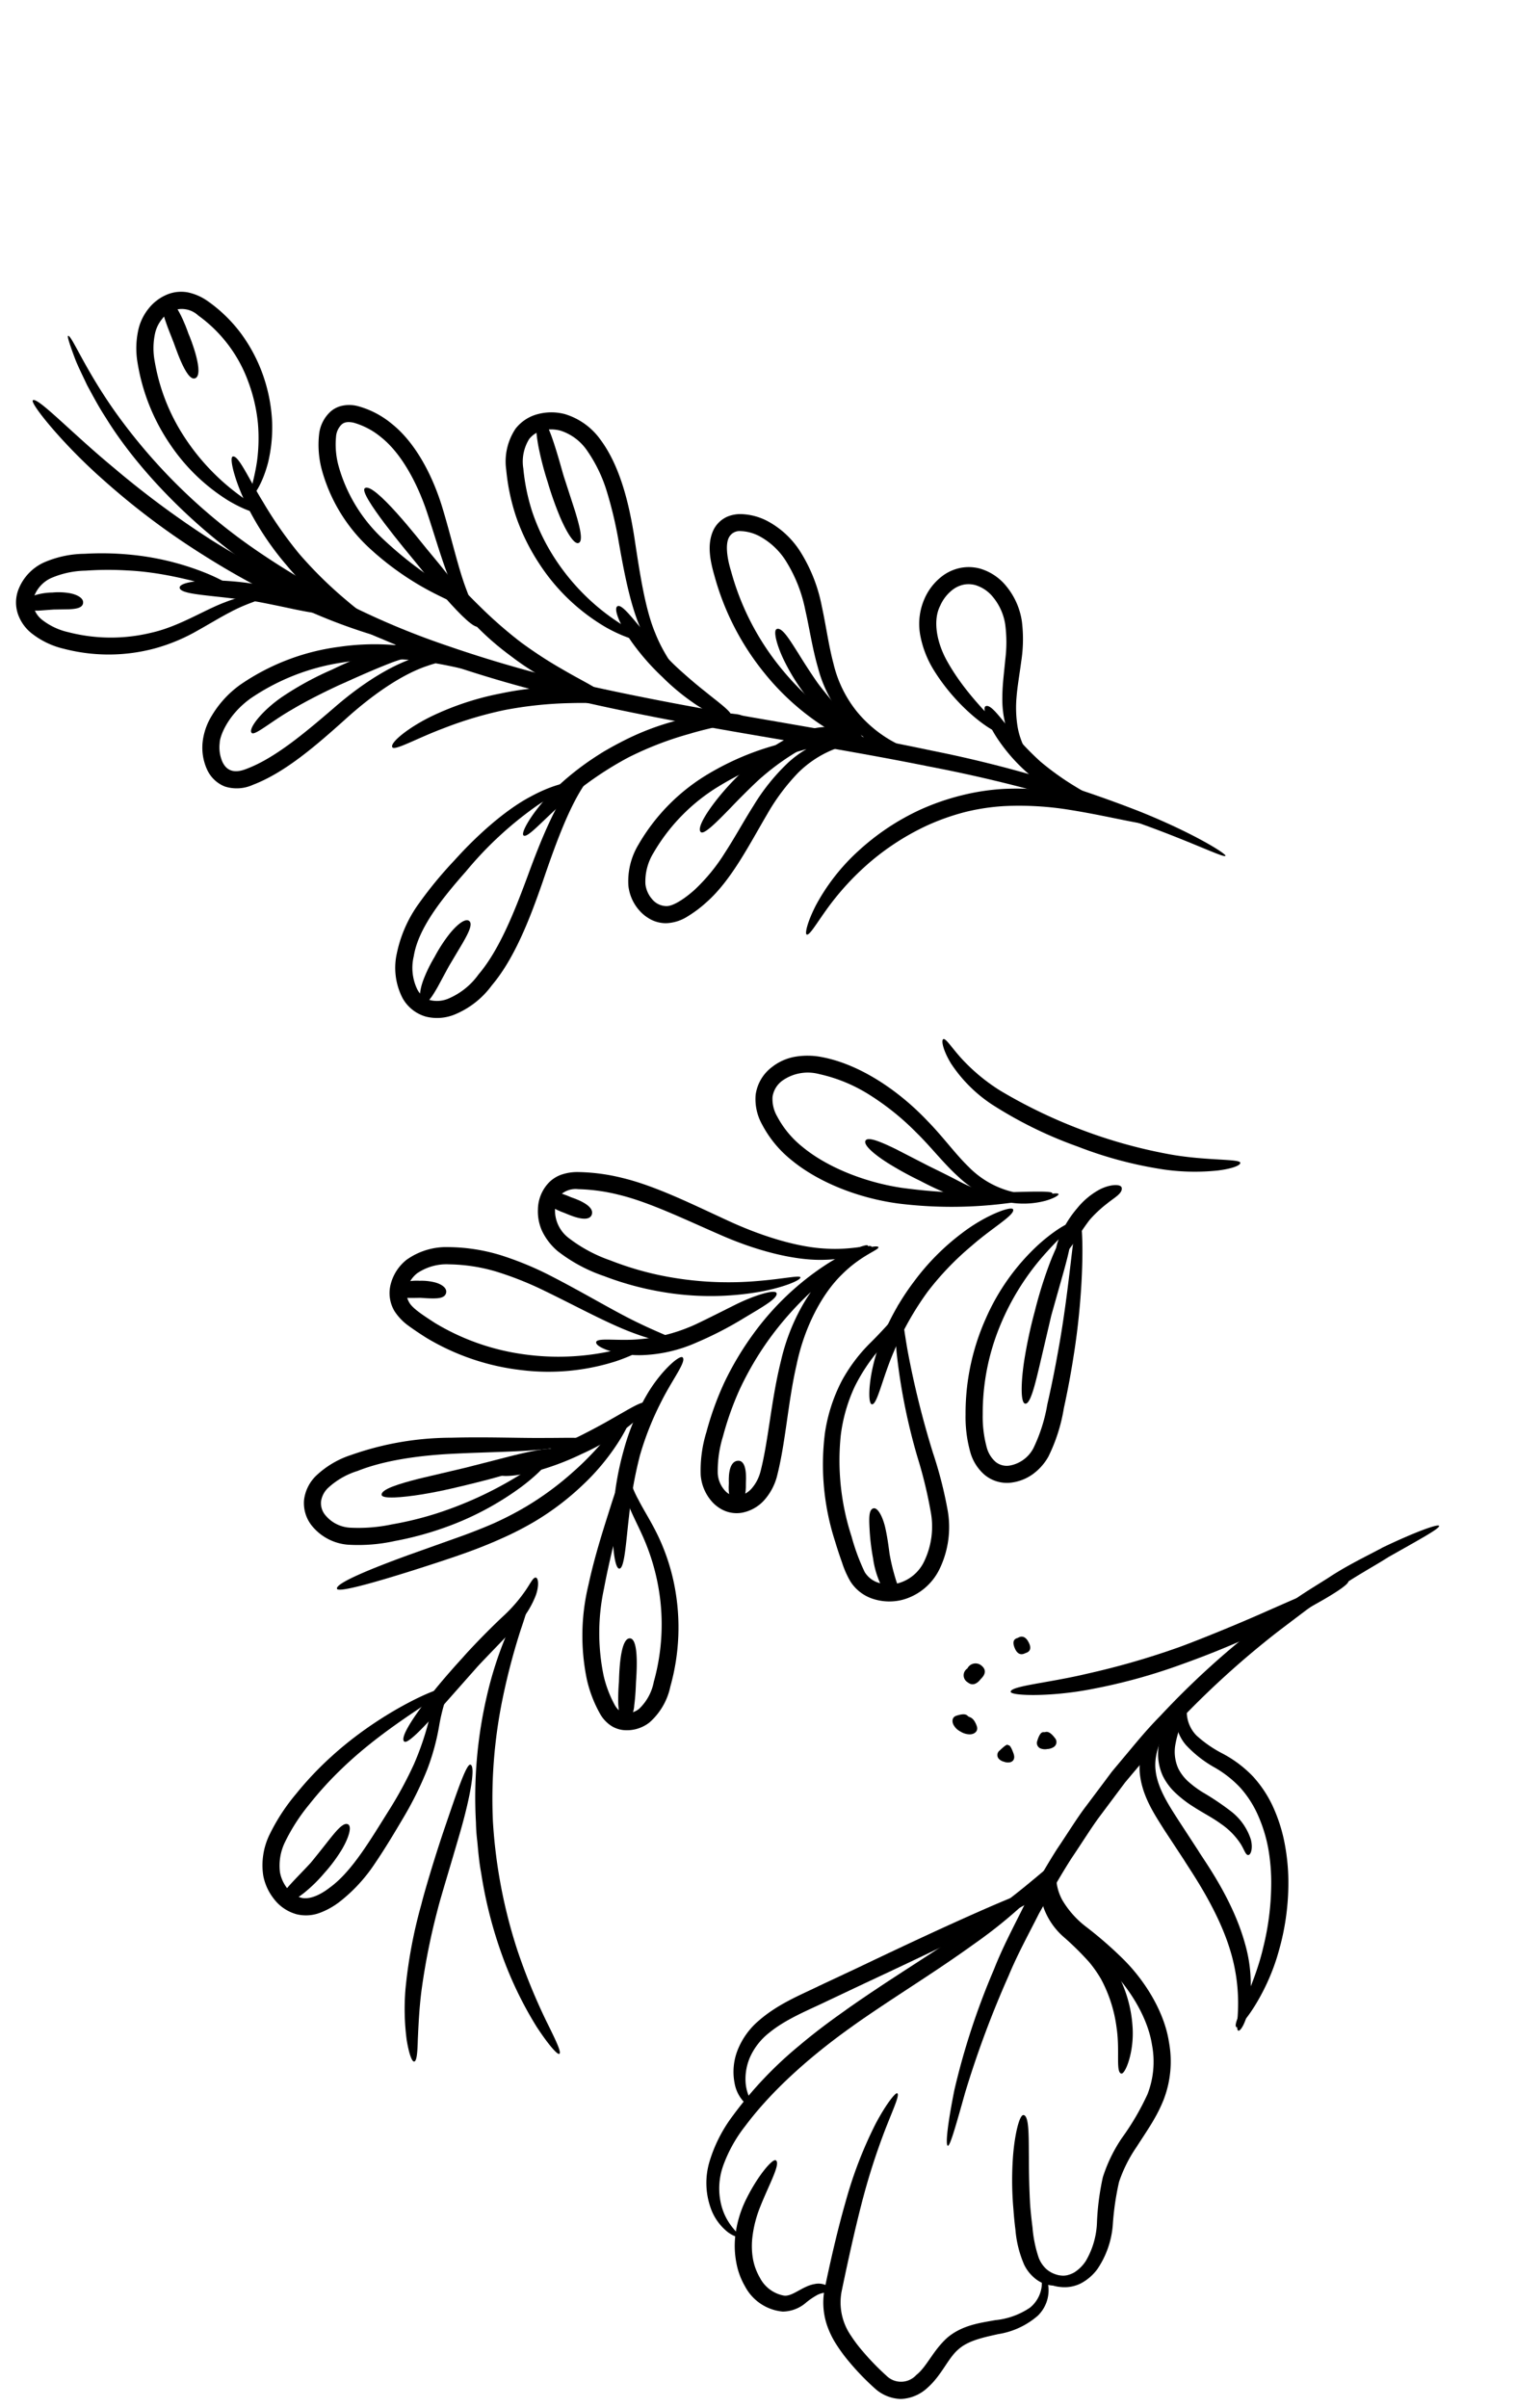 <svg xmlns="http://www.w3.org/2000/svg" width="220.018" height="349.594" viewBox="0 0 220.018 349.594">
  <g id="Group_26" data-name="Group 26" transform="translate(-1516.224 28.123)">
    <g id="Group_7" data-name="Group 7" transform="translate(683.942 -1218.404) rotate(34)">
      <path id="Path_169" data-name="Path 169" d="M74.237-55.783c-.086.324-1.109.351-2.451-.314A13.361,13.361,0,0,1,67.7-59.549c-2.4-3-4.711-6.024-5.31-6.691-.553-.65-2.9-3.4-5.212-6.109-2.255-2.665-4.3-5.251-3.848-5.669.6-.567,3.1,1.593,5.561,4.107s4.845,5.41,5.4,6.085c.563.624,3.147,3.815,5.229,6.811a22.241,22.241,0,0,0,3.144,3.552c.93.846,1.686,1.3,1.574,1.68" transform="translate(1639.3 685.574) rotate(-132)"/>
      <path id="Path_170" data-name="Path 170" d="M71.853-59.051c-.135.131-.642-.212-1.554-.7a27.644,27.644,0,0,0-4.044-1.666,33.718,33.718,0,0,1-6.095-2.608,49.751,49.751,0,0,1-6.4-4.354c-2.07-1.65-4.113-3.295-6.06-5.061a23.418,23.418,0,0,1-4.788-5.812,10.963,10.963,0,0,1-1.246-3.222,5.759,5.759,0,0,1,.269-3.24,6.186,6.186,0,0,1,2.694-3,7.78,7.78,0,0,1,3.581-1.058,10.145,10.145,0,0,1,5.748,1.743,28.5,28.5,0,0,1,5.292,4.613,47.876,47.876,0,0,1,4.666,5.842c5.675,8.3,8.008,17.443,7.466,17.566-.83.3-3.732-8.467-9.368-16.238a50.678,50.678,0,0,0-4.539-5.481,27.387,27.387,0,0,0-4.837-4.186A7.807,7.807,0,0,0,48.327-87.3a5.315,5.315,0,0,0-2.441.71A3.763,3.763,0,0,0,44.251-84.8c-.443.956-.169,2.553.854,4.335,1.882,3.577,6.16,6.907,10.118,10.257a56.912,56.912,0,0,0,5.983,4.394,42.091,42.091,0,0,0,5.653,2.885,15.788,15.788,0,0,1,3.983,2.4c.842.771,1.136,1.358,1.011,1.48" transform="translate(1638.493 701.469) rotate(-132)"/>
      <path id="Path_171" data-name="Path 171" d="M29.755-80.316c0-.341,1.281-.6,3.277-.642a34.554,34.554,0,0,1,7.361.865,70.166,70.166,0,0,1,11.85,4c1.177.457,6.1,2.663,10.585,4.935S71.522-66.8,71.3-66.236c-.31.779-4.849-.754-9.454-2.814s-9.413-4.311-10.563-4.757a97.551,97.551,0,0,0-11.438-4.015c-2.543-.7-5.059-1.16-6.943-1.517-1.882-.318-3.144-.587-3.147-.977" transform="translate(1652.403 704.222) rotate(-132)"/>
      <path id="Path_172" data-name="Path 172" d="M63.754-60.29c.075-.7,3.9-.6,7.9.188a42.863,42.863,0,0,1,8.936,2.792,33.151,33.151,0,0,1,7.653,4.529c3.061,2.423,5.088,5.508,4.59,5.863-.665.5-3.01-1.978-5.987-4.011a43.323,43.323,0,0,0-7.233-4.111,60.642,60.642,0,0,0-8.465-2.783c-3.793-1-7.482-1.709-7.4-2.469" transform="translate(1644.956 666.904) rotate(-132)"/>
      <path id="Path_173" data-name="Path 173" d="M90.284-54.161c-.094.361-2.3-.02-5.541,1.228-1.631.557-3.512,1.45-5.777,2.149a30.272,30.272,0,0,1-7.313,1.291A31.742,31.742,0,0,1,57.28-52.118a9.556,9.556,0,0,1-4.762-3.744,5.317,5.317,0,0,1-.551-3.932,4.153,4.153,0,0,1,.754-1.515,5,5,0,0,1,1.9-1.415,18.5,18.5,0,0,1,5.3-1.26,31.274,31.274,0,0,1,13.534,2.107c4.439,1.631,8.442,3.628,11.45,5.057,2.992,1.462,4.9,2.522,4.778,2.8-.163.383-2.272-.2-5.41-1.328-3.147-1.091-7.284-2.9-11.574-4.337A30.663,30.663,0,0,0,60.173-61.5a16.851,16.851,0,0,0-4.525,1.042c-1.028.461-1.179.954-1.293,1.3a2.859,2.859,0,0,0,.334,2.084,7.282,7.282,0,0,0,3.6,2.669,30.941,30.941,0,0,0,13.263,2.576,31.523,31.523,0,0,0,6.846-.948c2.113-.528,4.089-1.3,5.881-1.713a11.462,11.462,0,0,1,4.439-.345c1.071.177,1.607.506,1.566.673" transform="translate(1650.261 677.598) rotate(-132)"/>
      <path id="Path_174" data-name="Path 174" d="M84.72-35.582c-.4.595-5.49-2.834-9.256-8.1a39.257,39.257,0,0,1-4.511-7.992,46.17,46.17,0,0,1-1.788-5.178c-.206-.7-.734-2.582-1.246-5.016s-1.034-5.394-1.521-8.263c-.963-5.751-1.711-11.177-1.111-11.289.818-.157,2.17,5.151,3.389,10.851.589,2.867,1.187,5.781,1.68,8.173.506,2.374.987,4.18,1.183,4.857a47.025,47.025,0,0,0,1.717,4.9,43.982,43.982,0,0,0,4.115,7.612c3.334,5.1,7.8,8.848,7.349,9.446" transform="translate(1629.332 679.265) rotate(-132)"/>
      <path id="Path_175" data-name="Path 175" d="M82.05-59.87c.648.292-.367,3.234-.487,6.46a24.058,24.058,0,0,0,.763,7.3c.151.742,1.207,3.842,2.233,6.9s1.489,6.146.871,6.262c-.806.151-1.8-2.557-3.049-5.463a52.338,52.338,0,0,1-2.443-7.056,21.155,21.155,0,0,1-.7-8.138c.41-3.615,2.143-6.6,2.816-6.258" transform="translate(1635.702 655.386) rotate(-132)"/>
      <path id="Path_176" data-name="Path 176" d="M80.691-34.061c-.308-.1.3-2.626,2.166-6.061,1.825-3.448,4.959-7.627,7.867-11.962a48.331,48.331,0,0,0,3.819-6.691,25.282,25.282,0,0,0,1.97-6.583,7.572,7.572,0,0,0-.648-4.786,4.154,4.154,0,0,0-1.87-1.678,2.651,2.651,0,0,0-2.135-.043c-.954.353-2.19,1.8-3.5,3.306a33.826,33.826,0,0,0-6.287,12.121,36.17,36.17,0,0,0-1.291,12.816c.265,3.475.854,5.722.522,5.824-.351.124-1.462-2.019-2.115-5.63a32.2,32.2,0,0,1,.646-13.62,34.386,34.386,0,0,1,6.6-13.088c.706-.83,1.379-1.586,2.053-2.282a7.981,7.981,0,0,1,2.378-1.723,5.131,5.131,0,0,1,4.111.049,6.617,6.617,0,0,1,3.032,2.682,9.952,9.952,0,0,1,.985,6.368,26.7,26.7,0,0,1-2.206,7.286,46.806,46.806,0,0,1-4.125,6.982c-3.1,4.39-6.334,8.338-8.414,11.489-2.107,3.126-3.175,5.369-3.556,5.226" transform="translate(1625.441 665.067) rotate(-132)"/>
      <path id="Path_177" data-name="Path 177" d="M86.819-15.493c-.267.108-1.411-2.6-.94-6.892.414-4.274,2.631-9.652,5.657-14.548,2.994-4.892,6.238-9.694,7.906-13.973a26.613,26.613,0,0,0,1.582-5.616,3.232,3.232,0,0,0-.383-2.547,3.249,3.249,0,0,0-2.115-1.213,5.026,5.026,0,0,0-4.329,1.4,21.369,21.369,0,0,0-4.062,5.538,45.031,45.031,0,0,0-3.21,7.037A49.042,49.042,0,0,0,84.2-32.635c-.224,3.756,0,6.234-.339,6.279-.373.057-1.12-2.4-1.264-6.3a41.674,41.674,0,0,1,2.131-14.4,43.669,43.669,0,0,1,3.263-7.478,22.958,22.958,0,0,1,4.574-6.23,8.889,8.889,0,0,1,3.183-1.807,6.9,6.9,0,0,1,3.226-.151,5.733,5.733,0,0,1,3.675,2.219,4.9,4.9,0,0,1,.775,1.711,7.159,7.159,0,0,1,.063,2.6,28.484,28.484,0,0,1-1.729,6.215c-1.813,4.617-5.2,9.539-8.236,14.272-3.051,4.709-5.3,9.652-6.042,13.563-.795,3.907-.23,6.564-.665,6.65" transform="translate(1631.346 654.794) rotate(-132)"/>
      <path id="Path_178" data-name="Path 178" d="M73.191-40.2c.147-.677,4.441.11,8.487,2.308A35.855,35.855,0,0,1,90.02-31.64a34.214,34.214,0,0,1,5.948,7.828c2.125,3.736,2.961,7.7,2.4,7.845-.824.241-2.192-3.314-4.394-6.668a41.965,41.965,0,0,0-5.693-7.249,43.27,43.27,0,0,0-7.739-5.969C76.886-38.121,73-39.45,73.191-40.2" transform="translate(1653.417 647.073) rotate(-132)"/>
      <path id="Path_179" data-name="Path 179" d="M101.08-30.2c-.055.375-2.728.171-6.8.318a131.076,131.076,0,0,0-15.168,1.574,60.247,60.247,0,0,1-8.669.962,13.985,13.985,0,0,1-8.153-2.327,8.424,8.424,0,0,1-3.717-5.979,7.671,7.671,0,0,1,.71-4.182A6.09,6.09,0,0,1,62.327-42.8a13.88,13.88,0,0,1,2.835-.795c.979-.2,2.049-.4,3.189-.573a36.182,36.182,0,0,1,15.749.728,24.042,24.042,0,0,1,7.253,3.536,23.891,23.891,0,0,1,4.829,4.847c2.306,3.1,4.031,4.76,3.879,5-.247.381-2.508-1.075-5.1-3.948a26.337,26.337,0,0,0-4.784-4.215,23.657,23.657,0,0,0-6.723-2.989,35.611,35.611,0,0,0-14.729-.493,30.717,30.717,0,0,0-5.4,1.175,3.586,3.586,0,0,0-1.823,1.782,5.162,5.162,0,0,0-.461,2.832,5.934,5.934,0,0,0,2.684,4.2,11.666,11.666,0,0,0,6.729,1.907,64.964,64.964,0,0,0,8.332-.812,87.121,87.121,0,0,1,15.5-.883c4.186.222,6.84.956,6.786,1.3" transform="translate(1659.802 660.298) rotate(-132)"/>
      <path id="Path_180" data-name="Path 180" d="M82.165-25.039c.394-.585,1.9.039,3.385,1a15.737,15.737,0,0,1,3.114,2.708,10.918,10.918,0,0,1,2.164,3.393c.669,1.684.5,3.426-.12,3.432-.828.029-1.254-1.252-1.984-2.455a17.8,17.8,0,0,0-1.888-2.7c-.228-.277-1.434-1.419-2.684-2.5-1.234-1.095-2.412-2.249-1.988-2.879" transform="translate(1658.54 630.947) rotate(-132)"/>
      <path id="Path_181" data-name="Path 181" d="M102.815-13.164c-.09.706-9.841-.469-19.788-3.532-2.486-.75-4.984-1.589-7.355-2.471a24.818,24.818,0,0,1-6.684-3.222,7.964,7.964,0,0,1-2.27-2.739,6.8,6.8,0,0,1-.7-3.024,5.068,5.068,0,0,1,1.676-3.779A6.742,6.742,0,0,1,71.112-33.5a18.985,18.985,0,0,1,5.632.065A33.675,33.675,0,0,1,90.117-28.59a31.979,31.979,0,0,1,9.59,9.111c1.988,2.955,2.7,5.182,2.461,5.288-.41.2-1.572-1.741-3.746-4.329a36.458,36.458,0,0,0-9.505-8.089A33.247,33.247,0,0,0,76.43-30.962a17.039,17.039,0,0,0-4.872-.092,4.262,4.262,0,0,0-2.206.95,2.558,2.558,0,0,0-.85,1.98,4.845,4.845,0,0,0,2.037,3.777,23.765,23.765,0,0,0,6,2.875c2.321.887,4.762,1.75,7.188,2.545,9.694,3.25,19.207,5.02,19.091,5.763" transform="translate(1662.86 647.856) rotate(-132)"/>
      <path id="Path_182" data-name="Path 182" d="M87.053-4.007c-.161.037-.5-.65-.691-1.97a12.461,12.461,0,0,1,.567-5.514,14.2,14.2,0,0,1,4.607-6.538c2.263-1.9,4.886-3.363,7.233-5.178a37.763,37.763,0,0,0,6.413-6.026,22.813,22.813,0,0,0,3.97-6.788,6.4,6.4,0,0,0-.194-5.379,3.551,3.551,0,0,0-2.147-1.77,5.035,5.035,0,0,0-2.928.281,14.061,14.061,0,0,0-4.853,3c-3.355,3.055-6.315,8.118-7.9,13.438A81.756,81.756,0,0,0,88.377-11.6c-.445,4.062-.748,6.737-1.062,6.721-.406-.02-.62-2.7-.54-6.837a63.1,63.1,0,0,1,2.129-15.4c1.562-5.661,4.655-11.148,8.44-14.611a16.377,16.377,0,0,1,5.734-3.512,7.542,7.542,0,0,1,4.352-.322,6.067,6.067,0,0,1,3.677,2.914,7.545,7.545,0,0,1,1.013,3.428,10.818,10.818,0,0,1-.6,3.983c-1.79,5.247-6.281,10.3-11.362,13.907-2.527,1.862-5.22,3.279-7.323,4.912a13.311,13.311,0,0,0-4.39,5.494c-1.621,3.9-.958,6.876-1.4,6.919" transform="translate(1641.193 641.142) rotate(-132)"/>
      <path id="Path_183" data-name="Path 183" d="M102.006-23.426c-.41.078-.795-2.639-3.2-5.812-2.343-3.212-6.77-6.448-12.062-8.336C81.465-39.6,75.733-40.72,71-42.692a8.427,8.427,0,0,1-3.144-2.37,5.807,5.807,0,0,1-1.268-3.346,4.547,4.547,0,0,1,.873-2.828,5.27,5.27,0,0,1,1.334-1.275,6.568,6.568,0,0,1,4.066-1.075,18.9,18.9,0,0,1,6.063,1.7,44.279,44.279,0,0,1,6.736,3.565,44.517,44.517,0,0,1,6.428,5.178,40.148,40.148,0,0,1,8.538,11.991c1.631,3.6,2.092,6.152,1.837,6.222-.432.139-1.378-2.2-3.267-5.5a46.494,46.494,0,0,0-8.7-11.038,45.462,45.462,0,0,0-6.16-4.8,43.967,43.967,0,0,0-6.36-3.322A17.07,17.07,0,0,0,72.754-51.1a4.034,4.034,0,0,0-2.576.642,2.29,2.29,0,0,0-1.107,1.976,3.344,3.344,0,0,0,.752,1.89,6,6,0,0,0,2.233,1.64C76.214-43.2,82.171-41.948,87.6-39.749c5.512,2.086,10.326,5.853,12.551,9.588,2.319,3.74,2.17,6.754,1.858,6.735" transform="translate(1648.254 660.272) rotate(-132)"/>
      <path id="Path_184" data-name="Path 184" d="M111.185-31.234c.106.367-1.168.924-2.885,2.051a27.14,27.14,0,0,0-5.685,5.124,74.138,74.138,0,0,0-7.39,11.136A72.72,72.72,0,0,0,90.172-1.348C88.4,3.836,88.026,8.989,87.419,8.983c-.4-.008-.7-1.34-.663-3.4A32.039,32.039,0,0,1,87.949-2.01a58.375,58.375,0,0,1,5.1-12.1,60.44,60.44,0,0,1,7.816-11.5,20.889,20.889,0,0,1,6.654-5c2.078-.9,3.575-.963,3.662-.624" transform="translate(1651.125 631.568) rotate(-132)"/>
      <path id="Path_185" data-name="Path 185" d="M28.83-66.172c-.149-.3,1.546-1.4,4.346-2.724a54.833,54.833,0,0,1,10.987-3.522A63.462,63.462,0,0,1,56.39-73.766c1.8-.082,3.387.031,4.655.082a26.3,26.3,0,0,1,2.7.186,65.02,65.02,0,0,1,18.027,4.14,54.412,54.412,0,0,1,9.625,4.819c2.386,1.623,3.823,2.828,3.656,3.069-.241.355-1.951-.41-4.448-1.676a95.339,95.339,0,0,0-9.639-4.038,72,72,0,0,0-17.435-3.854,74.658,74.658,0,0,0-18.909.911,87.4,87.4,0,0,0-10.853,2.745c-2.855.946-4.76,1.568-4.935,1.209" transform="translate(1658.126 700.279) rotate(-132)"/>
      <path id="Path_186" data-name="Path 186" d="M52.763-77.57c-.4.583-2.019-.2-3.5-1.385A22.747,22.747,0,0,1,46.2-81.987a21.308,21.308,0,0,1-2.408-3.271c-.9-1.519-1.434-3.1-.9-3.391.738-.4,1.764.8,2.8,2.072,1.024,1.285,2.088,2.657,2.363,2.959s1.533,1.652,2.757,2.916c1.207,1.281,2.378,2.512,1.945,3.132" transform="translate(1638.524 699.982) rotate(-132)"/>
      <path id="Path_187" data-name="Path 187" d="M64.457-58.921c-.257,1.4-5.81.1-6.5-.029-.343-.063-1.823-.314-3.189-.7a3.953,3.953,0,0,1-2.082-1.1c-.565-.7-.228-1.3.053-1.315.818.1.936.047,2.443.131a30.26,30.26,0,0,1,3.22.549c.689.126,6.326.979,6.054,2.461" transform="translate(1651.347 675.876) rotate(-132)"/>
      <path id="Path_188" data-name="Path 188" d="M86-66.793c-.659-.277-.616-1.126-.5-1.968s.328-1.7.353-1.9.114-1.02.249-1.813.353-1.568.963-1.635c.826-.088,1.248.734,1.354,1.662a7.29,7.29,0,0,1-.116,2.123,7.98,7.98,0,0,1-.551,2.184c-.4.916-1.058,1.637-1.75,1.348" transform="translate(1621.445 660.002) rotate(-132)"/>
      <path id="Path_189" data-name="Path 189" d="M90.172-55.782c-1.252-.685.569-3.432.763-3.787s1.587-3.077,2.659-2.492c1.464.8-.3,3.322-.489,3.677s-1.611,3.322-2.934,2.6" transform="translate(1627.236 649.215) rotate(-132)"/>
      <path id="Path_190" data-name="Path 190" d="M73.486-49.774c-.094,1.425-3.006.748-3.359.7s-3.1-.343-2.851-1.54c.338-1.633,2.841-.958,3.189-.91s3.12.249,3.022,1.752" transform="translate(1649.173 658.566) rotate(-132)"/>
      <path id="Path_191" data-name="Path 191" d="M72.21-40.788c.147.708-1.513,1.266-3.252,1.376-1.739.128-3.463.051-3.83.08A30.19,30.19,0,0,0,61.761-39c-1.417.2-2.663.691-3.02.2-.512-.671.742-1.913,2.435-2.445a13.2,13.2,0,0,1,3.852-.559,33.083,33.083,0,0,1,3.883.055c1.638.139,3.147.23,3.3.96" transform="translate(1661.791 658.386) rotate(-132)"/>
      <path id="Path_192" data-name="Path 192" d="M97.8-38.021c.553.449-.583,2.3-1.862,4.2-1.37,1.941-2.714,3.842-3.014,4.27s-1.564,2.329-2.8,4.056a19.467,19.467,0,0,0-1.421,2.223c-.326.591-.51,1.052-.822,1.067-.4.027-.757-.538-.73-1.468a7.079,7.079,0,0,1,1-3.04,45.356,45.356,0,0,1,2.73-4.237,49.424,49.424,0,0,1,3.187-4.274c1.507-1.78,3.148-3.271,3.73-2.8" transform="translate(1646.086 635.587) rotate(-132)"/>
      <path id="Path_193" data-name="Path 193" d="M71.662-28.916c.181-.687,3.155-.192,6.215.724a68.617,68.617,0,0,1,6.85,2.506,63.45,63.45,0,0,1,6.234,2.916c2.629,1.413,4.925,3.03,4.627,3.556-.41.732-2.959-.32-5.64-1.472-2.757-1.215-5.5-2.423-6.158-2.71l-6.654-2.578c-2.908-1.132-5.669-2.211-5.475-2.941" transform="translate(1662.412 640.959) rotate(-132)"/>
      <path id="Path_194" data-name="Path 194" d="M72.408-68.567c.718-.033,1.134,2.69,1.748,5.52.577,2.841,1.383,5.795,1.589,6.432.19.642,1.1,3.367,2.127,5.883.983,2.531,2.066,4.864,1.536,5.184-.7.432-2.372-1.676-3.646-4.225a36.6,36.6,0,0,1-2.378-6.107,38.791,38.791,0,0,1-1.531-6.77c-.389-3.018-.192-5.887.553-5.918" transform="translate(1634.282 666.278) rotate(-132)"/>
      <path id="Path_195" data-name="Path 195" d="M78.8-41.061c-.338.012-.665-2.394-.522-6.065.1-3.671.781-8.544,1.213-13.495.447-4.945.414-10.019-.553-13.94a11.149,11.149,0,0,0-1.8-4.529,3.352,3.352,0,0,0-1.843-1.35,2.7,2.7,0,0,0-2.041.328,5,5,0,0,0-2.317,3.3,23.423,23.423,0,0,0-.375,6.095,49.158,49.158,0,0,0,.7,6.825,54.819,54.819,0,0,0,3.52,11.858c1.285,3.075,2.347,5,2.066,5.182-.326.214-1.845-1.468-3.512-4.49a43.042,43.042,0,0,1-4.352-12.121,46.747,46.747,0,0,1-.871-7.158,24.634,24.634,0,0,1,.414-6.813,7.485,7.485,0,0,1,3.52-4.853,5.24,5.24,0,0,1,3.85-.555A5.9,5.9,0,0,1,79.11-80.6a13.415,13.415,0,0,1,2.264,5.479A43.831,43.831,0,0,1,81.816-60.4c-.569,5.057-1.454,9.839-1.917,13.408-.5,3.563-.7,5.918-1.1,5.928" transform="translate(1626.284 678.136) rotate(-132)"/>
      <path id="Path_196" data-name="Path 196" d="M74.753-51.257c-.7.128-1.525-2.784-2.088-5.936s-.875-6.53-.95-7.266-.422-3.9-.483-6.892.122-5.81.726-5.83c.838-.027,1.26,2.735,1.589,5.673.279,3.04.559,6.067.626,6.791s.44,3.928.8,7.186c.31,3.144.522,6.136-.222,6.273" transform="translate(1628.406 672.141) rotate(-132)"/>
      <path id="Path_224" data-name="Path 224" d="M97.278,40.826c-.373.11-1.566-3.1-3.475-7.939-1.085-2.37-2.111-5.249-3.642-8.179-.736-1.478-1.442-3.038-2.255-4.586-.852-1.531-1.719-3.093-2.6-4.664A130.033,130.033,0,0,0,73.654-1.532c-1.827-2.4-3.662-4.335-5.069-5.922-.706-.791-1.325-1.478-1.835-2.047-.542-.54-.969-.963-1.264-1.256-.591-.587-1.67-1.656-3.1-3.077S59.006-16.865,56.9-18.77c-2.155-1.847-4.656-3.775-7.264-5.773-2.7-1.87-5.441-3.928-8.349-5.636A145.289,145.289,0,0,0,25.351-38.8c-4.447-1.945-7.366-3.236-7.262-3.54.126-.379,3.232.428,7.886,2.062A104.479,104.479,0,0,1,42.5-32.155c3,1.684,5.814,3.744,8.583,5.632,2.675,2.013,5.233,3.972,7.431,5.852,2.147,1.937,4.136,3.573,5.583,5.041l3.155,3.142c.3.3.738.73,1.289,1.277.524.577,1.154,1.277,1.88,2.08C71.861-7.518,73.736-5.546,75.6-3.1A120.251,120.251,0,0,1,87.345,14.306c.856,1.621,1.707,3.228,2.541,4.806.787,1.6,1.464,3.206,2.159,4.733,1.448,3.03,2.357,6.008,3.279,8.477,1.589,5.035,2.284,8.412,1.954,8.5" transform="translate(1687.469 687.759) rotate(-132)"/>
      <path id="Path_225" data-name="Path 225" d="M13.6-56.76c-.13-.09.061-.7.822-1.507a7.677,7.677,0,0,1,4.04-2.062,10.845,10.845,0,0,1,6.448.767,21.12,21.12,0,0,1,6.081,4.2,56.729,56.729,0,0,1,8.846,11.071c2.2,3.5,3.6,6.328,4.131,7.327s1.876,3.677,3.509,7.147,3.562,7.722,5.555,11.762A115.49,115.49,0,0,0,58.846-7.47c1.682,2.755,2.914,4.486,2.645,4.709-.281.243-1.935-1.183-3.966-3.8a68,68,0,0,1-6.558-10.435c-2.141-4.046-4.113-8.3-5.744-11.752s-2.934-6.093-3.454-7.076c-1.024-1.941-5.638-11.154-12.4-17.853a20.589,20.589,0,0,0-5.314-4,9.852,9.852,0,0,0-5.351-1.054c-3.3.286-4.81,2.241-5.11,1.966" transform="translate(1677.44 702.646) rotate(-132)"/>
      <path id="Path_226" data-name="Path 226" d="M9.542-46.094c-.194-.31.19-.863-.165-1.949a10.161,10.161,0,0,0-.962-1.933,5.258,5.258,0,0,1-.746-3.412A6.9,6.9,0,0,1,12.032-58.3a10.6,10.6,0,0,1,3.7-.785,12.832,12.832,0,0,1,3.5.326A16.135,16.135,0,0,1,24.391-56.5c3.216,2.149,5.52,4.733,5.163,5.161-.555.683-3.33-1.458-6.358-3.175a17.031,17.031,0,0,0-4.5-1.813,10.942,10.942,0,0,0-2.851-.288A8.462,8.462,0,0,0,13.005-56,4.928,4.928,0,0,0,9.97-52.98c-.436,1.2.969,2.9,1.014,4.715a2.672,2.672,0,0,1-.632,1.947c-.377.367-.7.363-.81.224" transform="translate(1682.29 705.985) rotate(-132)"/>
      <path id="Path_227" data-name="Path 227" d="M14.946-21.093c.078.126-.416.648-1.593.714a5.165,5.165,0,0,1-4.105-2.111A11.455,11.455,0,0,1,7.4-28.576c-.182-2.184-.31-4.458-1.421-6.067-1.085-1.672-3.352-2.875-4.876-5.19A6,6,0,0,1,.046-43.889,5.87,5.87,0,0,1,1.971-47.3a36.785,36.785,0,0,1,4.354-3.189A23.449,23.449,0,0,1,9.1-52.007,12.947,12.947,0,0,1,12.126-53a10.288,10.288,0,0,1,5.418.44c3.622,1.307,7.875,2.906,12.009,4.747a60.418,60.418,0,0,1,10.6,5.9c2.637,1.919,4.093,3.487,3.909,3.7-.281.336-2.033-.806-4.784-2.359a96.937,96.937,0,0,0-10.638-5.114c-4.056-1.668-8.422-3.267-11.862-4.505a8.477,8.477,0,0,0-6.646.432,20.105,20.105,0,0,0-2.467,1.372,36.523,36.523,0,0,0-3.972,2.9,3,3,0,0,0-.516,4.319c.973,1.678,3.2,2.914,4.751,5.235,1.529,2.445,1.442,5.114,1.538,7.219a10.88,10.88,0,0,0,1.107,5.282,4.7,4.7,0,0,0,2.847,2.1c.871.2,1.446.039,1.527.232" transform="translate(1691.424 707.616) rotate(-132)"/>
      <path id="Path_228" data-name="Path 228" d="M67.312-25.982c-.175.308-2.092-.916-5.037.163a13.51,13.51,0,0,0-4.433,2.977,57.948,57.948,0,0,1-5.18,4.5c-3.8,2.926-8.718,4.951-12.945,5a15.421,15.421,0,0,1-8.322-1.988,21.5,21.5,0,0,1-2.484-1.688c-1.079-.83-2.319-1.952-3.681-3.126a20.467,20.467,0,0,0-4.645-3.2,40.09,40.09,0,0,0-6.06-1.768,13.253,13.253,0,0,1-6.026-3.1,7.1,7.1,0,0,1-1.756-2.755,5.3,5.3,0,0,1-.061-2.985,4.678,4.678,0,0,1,2.68-3.236c1.022-.334,1.607-.075,1.587.045,0,.23-.538.332-1.175.795a4.2,4.2,0,0,0-1.527,2.739,3.851,3.851,0,0,0,.234,2,5.519,5.519,0,0,0,1.425,1.9A11.869,11.869,0,0,0,15.1-27.356a37.347,37.347,0,0,1,6.479,1.774,22.007,22.007,0,0,1,5.267,3.54,37.364,37.364,0,0,0,5.775,4.564,12.989,12.989,0,0,0,7.015,1.64c3.642-.043,7.994-1.748,11.656-4.4C53.158-21.524,54.8-23,56.484-24.408a13.62,13.62,0,0,1,5.332-2.969,6.643,6.643,0,0,1,4.311.281c.96.449,1.287.989,1.185,1.115" transform="translate(1698.564 692.776) rotate(-132)"/>
      <path id="Path_229" data-name="Path 229" d="M48.751-7.494c-1.362.428-9.329-26.022-10.341-29.256-.249-.808-.916-2.949-1.776-5.708-.889-2.761-1.711-6.195-3.359-8.9a9.4,9.4,0,0,0-3.034-3.2,7.943,7.943,0,0,0-3.556-1.2c-2.229-.188-3.487.865-3.7.591-.122-.133.035-.587.646-1.085a5.354,5.354,0,0,1,3.057-1.109,8.612,8.612,0,0,1,4.566,1.014,10.86,10.86,0,0,1,3.974,3.738c2.051,3.14,2.892,6.7,3.785,9.407l1.76,5.714c1.009,3.236,9.415,29.544,7.979,29.993" transform="translate(1673.648 693.911) rotate(-132)"/>
      <path id="Path_230" data-name="Path 230" d="M7.716-31.5c-.249.22-1.17-.612-.965-2.233A4.587,4.587,0,0,1,7.84-36.105a5.832,5.832,0,0,1,2.535-1.64,16.032,16.032,0,0,1,5.231-.551c1.46.018,2.58.1,2.983.124a47.978,47.978,0,0,1,7.451.977c3.191.681,6.042,1.8,5.871,2.384-.234.8-3.163.306-6.271-.1-3.106-.443-6.417-.759-7.192-.795-.389-.018-1.464-.073-2.867-.09a18.28,18.28,0,0,0-4.5.281,4.382,4.382,0,0,0-1.743.844,3.926,3.926,0,0,0-1.009,1.325c-.443.889-.271,1.654-.612,1.85" transform="translate(1697.741 693.226) rotate(-132)"/>
      <path id="Path_231" data-name="Path 231" d="M23.538-15.51c.169-.341,1.58.179,3.783.5a26.168,26.168,0,0,0,8.265-.1C41.7-16.122,47.794-19.3,49.152-19.864l4.77-2.257c2.29-1.013,5.353-2.576,8.85-2.343a9.7,9.7,0,0,1,4.568,1.609,15.234,15.234,0,0,1,2.973,2.592c1.483,1.684,2.2,2.924,1.986,3.118-.32.29-1.452-.632-3.1-1.96-1.635-1.3-3.954-2.989-6.56-3.043-2.618-.1-5.379,1.238-7.667,2.286l-4.764,2.233c-1.352.547-7.533,3.954-14.281,4.833a21.26,21.26,0,0,1-8.977-.628c-2.329-.74-3.579-1.78-3.412-2.086" transform="translate(1696.798 672.318) rotate(-132)"/>
      <path id="Path_232" data-name="Path 232" d="M72.9-17.986c-.357.1-.832-1.47-3.032-1.578a4.931,4.931,0,0,0-3.316.946A17.465,17.465,0,0,0,63.407-15.2a17.255,17.255,0,0,1-3.862,3.864,17.041,17.041,0,0,1-4.56,2.219A23.408,23.408,0,0,1,48.862-8.1a30.051,30.051,0,0,1-5.824-.347,35.855,35.855,0,0,1-9.129-2.684c-6.156-2.647-10.537-7.233-10.084-7.641.565-.612,5.131,3.269,10.987,5.506a38.89,38.89,0,0,0,8.593,2.355,28.513,28.513,0,0,0,5.357.339,21.4,21.4,0,0,0,5.461-.922,15.221,15.221,0,0,0,3.917-1.862,15.88,15.88,0,0,0,3.454-3.312,17.145,17.145,0,0,1,3.8-3.656,6.261,6.261,0,0,1,4.735-.838,3.868,3.868,0,0,1,2.737,1.917c.343.765.2,1.236.043,1.264" transform="translate(1698.891 670.083) rotate(-132)"/>
      <path id="Path_233" data-name="Path 233" d="M36.3-12c.065-.369.828-.432,1.778-.861A10.418,10.418,0,0,0,41.3-15.247c1.083-1.109,2.06-2.516,3.049-3.646a16.6,16.6,0,0,1,2.225-2.2,8.6,8.6,0,0,1,2.794-1.566,7.63,7.63,0,0,1,5.243.31,12.543,12.543,0,0,1,3.781,2.512c.848.824,1.281,1.472,1.095,1.709-.532.716-3.008-1.152-5.677-2.045a5.923,5.923,0,0,0-3.666-.118,6.487,6.487,0,0,0-2.013,1.118,15,15,0,0,0-1.888,1.9,38.94,38.94,0,0,1-3.318,3.7,8.428,8.428,0,0,1-4.454,2.282c-1.425.155-2.257-.371-2.176-.71" transform="translate(1689.651 662.221) rotate(-132)"/>
      <path id="Path_234" data-name="Path 234" d="M60.463,17.695c-.663.226-2.894-5.326-4.864-11.387A133.686,133.686,0,0,1,51.864-7.821a82.93,82.93,0,0,1-1.778-13.734c-.3-6.03.677-11.638,1.258-11.552.848.108.506,5.6,1.058,11.417A113.305,113.305,0,0,0,54.287-8.325c.269,1.427,1.8,7.886,3.546,13.954,1.709,6.071,3.354,11.823,2.629,12.066" transform="translate(1673.567 658.914) rotate(-132)"/>
      <path id="Path_235" data-name="Path 235" d="M46.649-32.358c-.7.122-1.046-.22-1.1-.653a1.572,1.572,0,0,1,.2-.9,1.468,1.468,0,0,1,.534-.691.809.809,0,0,1,1.154.285c.967,1.342.638,1.256.593,1.364-.045.086.078.306-1.381.6" transform="translate(1675.29 663.178) rotate(-132)"/>
      <path id="Path_236" data-name="Path 236" d="M47.583-29.038a.861.861,0,0,1-1.285-.318,1.887,1.887,0,0,1-.167-.983,1.738,1.738,0,0,1,.2-.918.852.852,0,0,1,1.179-.355c1.487.691,1.071,1.089,1.1,1.23-.027.128.267.628-1.02,1.344" transform="translate(1677.076 660.81) rotate(-132)"/>
      <path id="Path_237" data-name="Path 237" d="M49-34.27c-.7.108-1.066-.483-.993-1.148a2.538,2.538,0,0,1,.589-1.309,2.355,2.355,0,0,1,1.046-.848c.575-.232,1.187-.071,1.307.524.3,1.589-.249,1.6-.357,1.784-.147.135-.169.724-1.591,1" transform="translate(1671.611 663.311) rotate(-132)"/>
      <path id="Path_238" data-name="Path 238" d="M54.139-33.605c-1.05.963-1.817-.29-1.937-.422s-1.085-1.069-.186-1.894a1.178,1.178,0,0,1,2.007.222,1.324,1.324,0,0,1,.116,2.094" transform="translate(1670.181 659.881) rotate(-132)"/>
      <path id="Path_239" data-name="Path 239" d="M54.852-30.174c-1.358.438-1.4-.61-1.434-.726s-.4-.989.759-1.362c1.587-.512,1.556.487,1.593.6s.514,1.024-.918,1.485" transform="translate(1671.94 656.099) rotate(-132)"/>
      <path id="Path_240" data-name="Path 240" d="M49.5-32.151c-.084.377-.922.351-1.968.814a13.677,13.677,0,0,0-3.711,2.6,28.986,28.986,0,0,1-4.28,3.452,18.924,18.924,0,0,1-3.051,1.515,18.883,18.883,0,0,1-8.377,1.27c-3.742-.253-6.807-2.07-6.509-2.59.373-.757,3.34.306,6.619.273a20.333,20.333,0,0,0,7.355-1.25,17.861,17.861,0,0,0,2.643-1.338,41.7,41.7,0,0,0,4.1-3.122,10.285,10.285,0,0,1,4.823-2.384c1.562-.19,2.461.443,2.355.763" transform="translate(1691.994 679.151) rotate(-132)"/>
    </g>
    <g id="Group_6" data-name="Group 6" transform="translate(2291.664 -1404.924) rotate(89)">
      <path id="Path_241" data-name="Path 241" d="M54.487-141.981c-.579.42-1.352-.153-2.1-.779-.848-.767-1.487-1.344-1.648-1.489-.159-.129-.746-.6-1.637-1.317-.695-.6-1.352-1.234-1.089-1.788.355-.75,1.376-.634,2.323-.177a8.857,8.857,0,0,1,1.968,1.366,9.576,9.576,0,0,1,1.786,1.8c.659.907,1,1.939.394,2.38" transform="translate(1592.815 734.307) rotate(-132)"/>
      <path id="Path_242" data-name="Path 242" d="M137.99,9.728c-.391.139-2.272-5.016-6.145-12.423a213.14,213.14,0,0,0-16.52-26.455c-6.76-9.446-14.189-18.859-20.029-26.7-5.863-7.818-10.127-14.054-11.6-16.326A184.4,184.4,0,0,1,73.87-88.6a111.157,111.157,0,0,1-10.842-29.634c-2.243-10.814-2.159-21.7-.579-29.485.338-1.952.83-3.7,1.223-5.251.493-1.523.881-2.855,1.3-3.917.867-2.111,1.419-3.273,1.56-3.218.494.182-1.452,4.959-2.5,12.651A82.262,82.262,0,0,0,65.3-118.709,113.063,113.063,0,0,0,76.077-89.761a186.071,186.071,0,0,0,9.674,16.216c1.462,2.249,5.706,8.408,11.546,16.2,5.812,7.81,13.226,17.256,19.935,26.844A178.384,178.384,0,0,1,133.3-3.411c3.587,7.667,4.989,13.043,4.689,13.139" transform="translate(1575.488 732.631) rotate(-132)"/>
      <path id="Path_243" data-name="Path 243" d="M77.057-93c-.573.383-5.139-6.187-8.642-13.913a112.115,112.115,0,0,1-6.456-18.237,107.15,107.15,0,0,1-3.177-17.971c-.765-7.888-.171-15.312.406-15.278.863.029.895,7.341,1.9,15.035a133.768,133.768,0,0,0,3.259,17.584,137.387,137.387,0,0,0,6.2,17.918c3.2,7.659,7.164,14.444,6.509,14.862" transform="translate(1578.565 733.59) rotate(-132)"/>
      <path id="Path_244" data-name="Path 244" d="M67.99-110.261c-.65.251-2.376-3.624-3.148-8.049a44.565,44.565,0,0,1-.579-10.194,42.4,42.4,0,0,1,1.509-9.511c1.089-4.048,2.991-7.5,3.522-7.249.777.353-.485,3.9-1.272,7.808a59.073,59.073,0,0,0-1.293,9.074,60.137,60.137,0,0,0,.42,9.709c.485,4.235,1.56,8.145.84,8.412" transform="translate(1584.234 721.013) rotate(-132)"/>
      <path id="Path_245" data-name="Path 245" d="M67.585-127.407c-.143-.377,1.805-1.228,4.252-3.2a25.3,25.3,0,0,0,3.75-3.85,23.932,23.932,0,0,0,3.114-5.408,20.415,20.415,0,0,0,1.236-11.968,3.52,3.52,0,0,0-4.188-3.208,5.031,5.031,0,0,0-2.07.763,10.148,10.148,0,0,0-2.867,2.945,28.817,28.817,0,0,0-4.331,10.765,32.465,32.465,0,0,0-.12,10.989c.479,2.936,1.107,4.817.8,4.943-.351.155-1.489-1.578-2.365-4.607a27.949,27.949,0,0,1-.6-11.713,29.3,29.3,0,0,1,4.558-11.782,12.413,12.413,0,0,1,3.611-3.648,7.6,7.6,0,0,1,3.063-1.109,6.689,6.689,0,0,1,3.444.42,5.356,5.356,0,0,1,2.264,1.78,7.8,7.8,0,0,1,1.234,2.894,21.359,21.359,0,0,1,.341,6.589,23.209,23.209,0,0,1-1.86,6.862,23.8,23.8,0,0,1-3.66,5.8,21.873,21.873,0,0,1-4.4,3.85c-2.887,1.831-5.116,2.2-5.21,1.894" transform="translate(1575.674 729.173) rotate(-132)"/>
      <path id="Path_246" data-name="Path 246" d="M57.346-140.8c.457-.54,2.6.914,4.568,2.818a41.906,41.906,0,0,1,4.125,4.694,39.476,39.476,0,0,1,3.3,4.884c1.268,2.223,2.1,4.486,1.558,4.757-.748.383-2.09-1.521-3.518-3.516-1.4-2.013-2.908-4.127-3.287-4.6s-2.127-2.618-3.854-4.6c-1.707-2-3.379-3.86-2.888-4.439" transform="translate(1591.821 723.156) rotate(-132)"/>
      <path id="Path_247" data-name="Path 247" d="M75.074-123.562c-.241.294-1.913-.834-4.912-1.613-1.489-.422-3.3-.787-5.3-1.281a26.491,26.491,0,0,1-6.25-2.325,25.823,25.823,0,0,1-9.674-8.932,11.945,11.945,0,0,1-1.931-4.949,6.156,6.156,0,0,1,.5-3.4,5.231,5.231,0,0,1,2.39-2.453,7.184,7.184,0,0,1,5.33-.414,15.084,15.084,0,0,1,5.288,3.142,42.665,42.665,0,0,1,4.578,4.407,39.357,39.357,0,0,1,6.3,9.435c1.3,2.749,1.737,4.694,1.474,4.794-.763.312-3.8-6.856-9.484-12.657a45.869,45.869,0,0,0-4.421-4.078,13.215,13.215,0,0,0-4.433-2.649,4.756,4.756,0,0,0-3.491.224,2.722,2.722,0,0,0-1.3,1.311,3.583,3.583,0,0,0-.265,2.043,9.6,9.6,0,0,0,1.568,3.9,24.737,24.737,0,0,0,8.685,8.224c3.632,2.143,7.892,2.837,10.95,4.119,3.1,1.2,4.641,2.9,4.392,3.151" transform="translate(1592.487 735.896) rotate(-132)"/>
      <path id="Path_248" data-name="Path 248" d="M73.06-128.207c.714.106.524,3.407.7,6.886a63.428,63.428,0,0,0,.812,7.914,62.618,62.618,0,0,0,1.831,7.288c.932,3.128,2.135,5.975,1.586,6.268-.72.392-2.537-2.286-3.771-5.494a38.756,38.756,0,0,1-2.078-7.614,40.835,40.835,0,0,1-.714-8.332c.071-3.669.9-7.033,1.635-6.915" transform="translate(1591.792 704.86) rotate(-132)"/>
      <path id="Path_249" data-name="Path 249" d="M73.71-105.119c-.322,0-.494-2.374.524-5.759.954-3.389,3.165-7.539,5.08-11.744,1.892-4.178,3.053-8.832,2.5-12.419a10.855,10.855,0,0,0-1.478-4.256c-.632-.914-1.148-.977-1.446-.993a2.753,2.753,0,0,0-1.807.744,11.879,11.879,0,0,0-2.651,3.4A22.9,22.9,0,0,0,71.916-124.5a55.886,55.886,0,0,0,1.858,11.464c.755,3.067,1.219,5.106.92,5.2-.387.124-1.338-1.739-2.457-4.745A42.134,42.134,0,0,1,69.6-124.4a24.16,24.16,0,0,1,2.645-12.943,13.98,13.98,0,0,1,3.306-4.162,5.257,5.257,0,0,1,3.444-1.254,3.791,3.791,0,0,1,1.639.438,4.936,4.936,0,0,1,1.748,1.615,13.056,13.056,0,0,1,1.9,5.316c.644,4.315-.75,9.407-2.847,13.742-2.117,4.327-4.429,8.21-5.671,11.311-1.3,3.067-1.646,5.257-2.056,5.222" transform="translate(1582.578 715.572) rotate(-132)"/>
      <path id="Path_250" data-name="Path 250" d="M88.889-112.658c-.312.269-1.98-1.76-5.5-3.306-3.5-1.607-8.7-2.394-14.209-2.453-5.494-.116-11.46-.306-16.108-2.2a5.67,5.67,0,0,1-3.134-2.608,4.777,4.777,0,0,1-.177-3.618,7.647,7.647,0,0,1,2.353-3.393,9.243,9.243,0,0,1,3.41-1.774,14.988,14.988,0,0,1,6.126-.481,32.74,32.74,0,0,1,14.238,5.757,35.522,35.522,0,0,1,9.857,10.276c2.027,3.25,2.7,5.679,2.459,5.775-.418.188-1.55-1.974-3.785-4.872a40.456,40.456,0,0,0-9.829-9.258,32.045,32.045,0,0,0-13.2-5.2c-4.093-.52-7.031.987-7.671,1.662a5.253,5.253,0,0,0-1.587,2.27c-.394,1.207-.112,2.388,1.888,3.153,4.048,1.666,9.7,1.947,15.259,2.176,5.571.177,11.2,1.23,14.837,3.332,3.7,2.056,5.061,4.607,4.782,4.76" transform="translate(1602.769 723.367) rotate(-132)"/>
      <path id="Path_251" data-name="Path 251" d="M63.42-109.171c-.165-.675,4.127-1.9,8.84-1.85A40.182,40.182,0,0,1,82.844-109.5a38.412,38.412,0,0,1,9.307,3.885c3.824,2.178,6.717,5.143,6.319,5.569-.567.644-3.711-1.711-7.433-3.532a48.3,48.3,0,0,0-8.848-3.538,49.967,49.967,0,0,0-9.982-1.574c-4.429-.29-8.624.273-8.787-.483" transform="translate(1609.228 699.511) rotate(-132)"/>
      <path id="Path_252" data-name="Path 252" d="M95.43-108.45c-.037.424-2.708.23-6.566,1.25-3.877.963-8.742,3.426-13.773,6.128-5.033,2.661-10.561,5.333-15.6,5.93a12.687,12.687,0,0,1-6.721-.54,6.752,6.752,0,0,1-3.391-2.686,5.648,5.648,0,0,1-.634-4.268,9.6,9.6,0,0,1,3.852-5.333,18.853,18.853,0,0,1,7.172-3.073,58.775,58.775,0,0,1,8.073-1.071c5.371-.471,10.74-.259,14.562.8,3.846,1,5.987,2.553,5.85,2.773-.21.408-2.5-.616-6.189-1.207a52.7,52.7,0,0,0-14.011-.057c-5.255.51-10.706,1.3-13.964,3.832a7.192,7.192,0,0,0-2.926,3.9,3.127,3.127,0,0,0,.326,2.416A4.236,4.236,0,0,0,53.669-98a10.321,10.321,0,0,0,5.471.383c4.533-.518,9.806-2.983,14.88-5.534,5.069-2.576,10.274-4.978,14.5-5.636,4.215-.714,6.976.037,6.913.336" transform="translate(1617.834 710.977) rotate(-132)"/>
      <path id="Path_253" data-name="Path 253" d="M81.2-117.748c.7.161.4,2.777.286,5.54-.155,2.763-.1,5.687-.051,6.324.027.638.245,3.375.646,5.938.353,2.571.867,4.976.279,5.175-.779.269-1.919-2.054-2.553-4.723a32.639,32.639,0,0,1-.842-6.246,34.5,34.5,0,0,1,.194-6.67c.381-2.9,1.317-5.51,2.041-5.337" transform="translate(1594.453 692.783) rotate(-132)"/>
      <path id="Path_254" data-name="Path 254" d="M81.927-91.045c-.275.055-.9-2.576.179-6.4,1-3.834,3.789-8.314,6.609-12.655a58.993,58.993,0,0,0,3.793-6.627,21.139,21.139,0,0,0,1.974-6.4,7.421,7.421,0,0,0-.859-4.666,5.125,5.125,0,0,0-1.894-1.8,3.519,3.519,0,0,0-2.268-.416,6.22,6.22,0,0,0-3.538,2.551,29.265,29.265,0,0,0-3.336,5.477,30.024,30.024,0,0,0-2.125,6.678,31.894,31.894,0,0,0,.108,12.625c.72,3.348,1.648,5.437,1.338,5.591-.326.181-1.758-1.733-2.89-5.188a28.942,28.942,0,0,1-.836-13.442,30.524,30.524,0,0,1,2.17-7.27,30.363,30.363,0,0,1,3.626-6.028,8.573,8.573,0,0,1,5.061-3.442,5.975,5.975,0,0,1,3.856.683,7.654,7.654,0,0,1,2.832,2.659,9.838,9.838,0,0,1,1.244,6.236c-.534,4.792-3.342,9.747-6.3,14.062-2.965,4.331-5.761,8.448-7.025,11.882-1.336,3.4-1.27,5.891-1.721,5.9" transform="translate(1584.603 703.115) rotate(-132)"/>
      <path id="Path_255" data-name="Path 255" d="M107.464-90.654c-.334.23-1.635-2-5.037-3.334A15.467,15.467,0,0,0,96.343-95a30.337,30.337,0,0,0-7.317,1.325c-4.992,1.48-10.4,3.487-15.239,3.34a17.736,17.736,0,0,1-3.369-.367,6.2,6.2,0,0,1-2.943-1.409,4.782,4.782,0,0,1-1.379-2.327A5.673,5.673,0,0,1,65.9-96.1a6.459,6.459,0,0,1,1.291-3.73,10.3,10.3,0,0,1,5.122-3.357,28.6,28.6,0,0,1,14.805-.506,39.807,39.807,0,0,1,12.633,5.267c3.079,1.978,4.806,3.627,4.637,3.849-.263.355-2.278-.859-5.436-2.458a47.651,47.651,0,0,0-12.3-4.384,27.391,27.391,0,0,0-13.546.595,7.939,7.939,0,0,0-3.932,2.492,3.983,3.983,0,0,0-.8,2.294,2.732,2.732,0,0,0,.779,2.095c.657.708,2.6,1.067,4.668,1.113a26.819,26.819,0,0,0,6.919-.942c2.463-.608,5.029-1.468,7.661-2.155a29.87,29.87,0,0,1,7.918-1.14,15.529,15.529,0,0,1,6.77,1.6,10.13,10.13,0,0,1,3.719,3.1c.655.969.8,1.627.653,1.709" transform="translate(1612.348 693.484) rotate(-132)"/>
      <path id="Path_256" data-name="Path 256" d="M94.3-70.708c-.177.232-2.575-1.5-4.3-5.518a17.959,17.959,0,0,1-1.366-7.3,18.885,18.885,0,0,1,2.272-8.4c1.342-2.651,3.014-5.047,4.372-7.394a21.094,21.094,0,0,0,2.731-6.829,10.359,10.359,0,0,0-.265-5.445A6.323,6.323,0,0,0,96.2-114.11a1.734,1.734,0,0,0-1.9-.449c-.983.369-2.117,1.815-3.079,3.8a38.034,38.034,0,0,0-4.2,14.156,41.316,41.316,0,0,0,1.056,13.884c.911,3.65,1.921,5.936,1.609,6.089-.33.177-1.833-1.925-3.149-5.64A36.472,36.472,0,0,1,84.7-96.8a38.411,38.411,0,0,1,4.307-15.127c1.016-2,2.282-4.078,4.352-4.939a4.046,4.046,0,0,1,2.93-.057,4.948,4.948,0,0,1,1.56.973,8.76,8.76,0,0,1,2.231,3.509,12.773,12.773,0,0,1,.383,6.746A23.051,23.051,0,0,1,97.4-98.076c-1.448,2.447-3.13,4.794-4.423,7.221A17.507,17.507,0,0,0,90.7-83.441a18.072,18.072,0,0,0,.816,6.65c1.224,3.781,3.1,5.8,2.777,6.083" transform="translate(1591.193 688.315) rotate(-132)"/>
      <path id="Path_257" data-name="Path 257" d="M73.748-88.592c-.133-.288,1.336-1.285,3.881-2.2a29.676,29.676,0,0,1,9.923-1.56,34.821,34.821,0,0,1,10.592,1.741A35.006,35.006,0,0,1,104.034-88a32.777,32.777,0,0,1,5.071,3.469,41.429,41.429,0,0,1,6.78,7.359c4.054,5.632,6.791,11.42,6.315,11.693-.765.455-4.064-5.041-8.161-10.286a45.64,45.64,0,0,0-6.527-6.846,31.453,31.453,0,0,0-4.678-3.228,33.7,33.7,0,0,0-5.473-2.4,36.388,36.388,0,0,0-9.853-1.778,39.1,39.1,0,0,0-9.442.789c-2.508.514-4.15,1.011-4.317.634" transform="translate(1615.933 680.106) rotate(-132)"/>
      <path id="Path_258" data-name="Path 258" d="M98.873-70.59c-.595.369-2.321-1.945-3.385-4.8a26.851,26.851,0,0,1-1.534-6.748,25.387,25.387,0,0,1,.09-6.525c.383-2.82,1.456-5.275,2.021-5.09.808.251.39,2.71.285,5.324a39.65,39.65,0,0,0,.063,6.024,40.232,40.232,0,0,0,1.285,6.26c.744,2.7,1.829,5.163,1.175,5.559" transform="translate(1602.015 666.682) rotate(-132)"/>
      <path id="Path_259" data-name="Path 259" d="M95.686-75.745c-.318.073-.816-1.941.434-4.578A15.231,15.231,0,0,1,98.9-84.237c1.215-1.281,2.628-2.433,3.962-3.624a20.074,20.074,0,0,0,3.48-3.746,8.171,8.171,0,0,0,1.4-4.038,5.265,5.265,0,0,0-.669-3.064,3.732,3.732,0,0,0-1.192-1.219,4.037,4.037,0,0,0-1.584-.553,5.912,5.912,0,0,0-3.01.453c-2.308.824-4.107,3.678-4.817,6.824-1.527,6.417-.5,12.81-1.109,12.886-.789.21-2.541-6.3-1.154-13.4a14.728,14.728,0,0,1,2.029-5.142,9.046,9.046,0,0,1,4.076-3.465,8.292,8.292,0,0,1,4.313-.622,6.568,6.568,0,0,1,2.556.912,6.268,6.268,0,0,1,2.007,2.013,7.676,7.676,0,0,1,1.046,4.518,10.394,10.394,0,0,1-1.86,5.277,21.014,21.014,0,0,1-3.99,4.133c-1.431,1.183-2.861,2.249-4.031,3.324a17.445,17.445,0,0,0-2.81,3.222c-1.374,2.064-1.45,3.8-1.858,3.8" transform="translate(1595.465 672.701) rotate(-132)"/>
      <path id="Path_260" data-name="Path 260" d="M90.561-102.666c-.595.422-3.179-2.726-6.4-5.557a56.86,56.86,0,0,0-7.808-5.895,55.84,55.84,0,0,0-8.281-4.1c-3.711-1.542-7.412-2.421-7.309-3.043.12-.8,4.1-.51,8.1.865a41.393,41.393,0,0,1,8.773,4.166,43.468,43.468,0,0,1,8.124,6.307c3.216,3.179,5.406,6.844,4.8,7.258" transform="translate(1603.297 708.285) rotate(-132)"/>
      <path id="Path_261" data-name="Path 261" d="M68.865-145.746c-1.256-.589,1.23-5.632,1.44-6.3.292-.632,1.974-5.594,3.1-5.229,1.621.526-.5,5.494-.8,6.132-.212.673-2.343,6.052-3.744,5.4" transform="translate(1572.859 725.659) rotate(-132)"/>
      <path id="Path_262" data-name="Path 262" d="M81.732-119c-.324.19-.922-.424-1.911-1.156a19.263,19.263,0,0,0-4.036-2.268c-3.265-1.326-7.09-2.551-7.851-2.837-.808-.257-4.264-1.4-7.557-2.106-3.287-.771-6.446-.867-6.5-1.474-.084-.832,3.332-1.372,6.9-.81a45.233,45.233,0,0,1,7.922,2.039,67.6,67.6,0,0,1,8.069,3.069,12.31,12.31,0,0,1,4.2,3.236c.891,1.166,1.077,2.135.767,2.308" transform="translate(1601.884 718.474) rotate(-132)"/>
      <path id="Path_263" data-name="Path 263" d="M71.915-110.935c-1.425-.086-.424-11.991-.336-13.453s.679-12.574,1.9-12.5c1.664.1.659,11.187.571,12.649s-.63,13.4-2.133,13.306" transform="translate(1585.747 710.631) rotate(-132)"/>
      <path id="Path_264" data-name="Path 264" d="M62.541-107.857c.106.706-1.366,1.223-2.916,1.7-1.676.487-3.208.934-3.563,1.038s-1.717.571-3.324,1.113c-1.454.453-2.859.85-3.14.3-.377-.74.808-1.717,2.247-2.443a20.981,20.981,0,0,1,3.45-1.325,22.7,22.7,0,0,1,3.8-.96c1.7-.255,3.338-.169,3.45.573" transform="translate(1619.933 707.856) rotate(-132)"/>
      <path id="Path_265" data-name="Path 265" d="M81.315-114.694c-.669-.235-.2-2.412.6-4.623a49.674,49.674,0,0,1,2.143-4.921,45.482,45.482,0,0,1,2.4-4.462c1.156-1.87,2.463-3.479,2.983-3.165.714.434-.041,2.327-.944,4.27s-1.978,3.942-2.2,4.421-1.181,2.531-2.217,4.749c-1.007,2.056-2.045,3.983-2.757,3.732" transform="translate(1582.977 700.385) rotate(-132)"/>
      <path id="Path_266" data-name="Path 266" d="M97.484-97.809c-.412.6-2.843-.679-5.671-1.3a35.48,35.48,0,0,0-6.609-.873c-.679-.055-3.622-.008-6.434.157-2.812.135-5.5.255-5.585-.359-.112-.816,2.488-1.548,5.363-1.951a37.082,37.082,0,0,1,6.723-.32,25.7,25.7,0,0,1,7.168,1.093c3.1.965,5.485,2.955,5.045,3.556" transform="translate(1609.039 687.036) rotate(-132)"/>
      <path id="Path_267" data-name="Path 267" d="M87.275-87.8c-.695.122-1.391-2.276-1.574-4.91a31.836,31.836,0,0,1,.192-6.01A29.853,29.853,0,0,1,87-104.288c.706-2.363,1.809-4.405,2.368-4.182.785.3.3,2.461-.118,4.743-.463,2.272-.846,4.7-.9,5.269-.071.571-.275,3.179-.316,5.665-.075,2.483-.014,4.859-.761,4.989" transform="translate(1596.739 681.991) rotate(-132)"/>
    </g>
  </g>
</svg>
